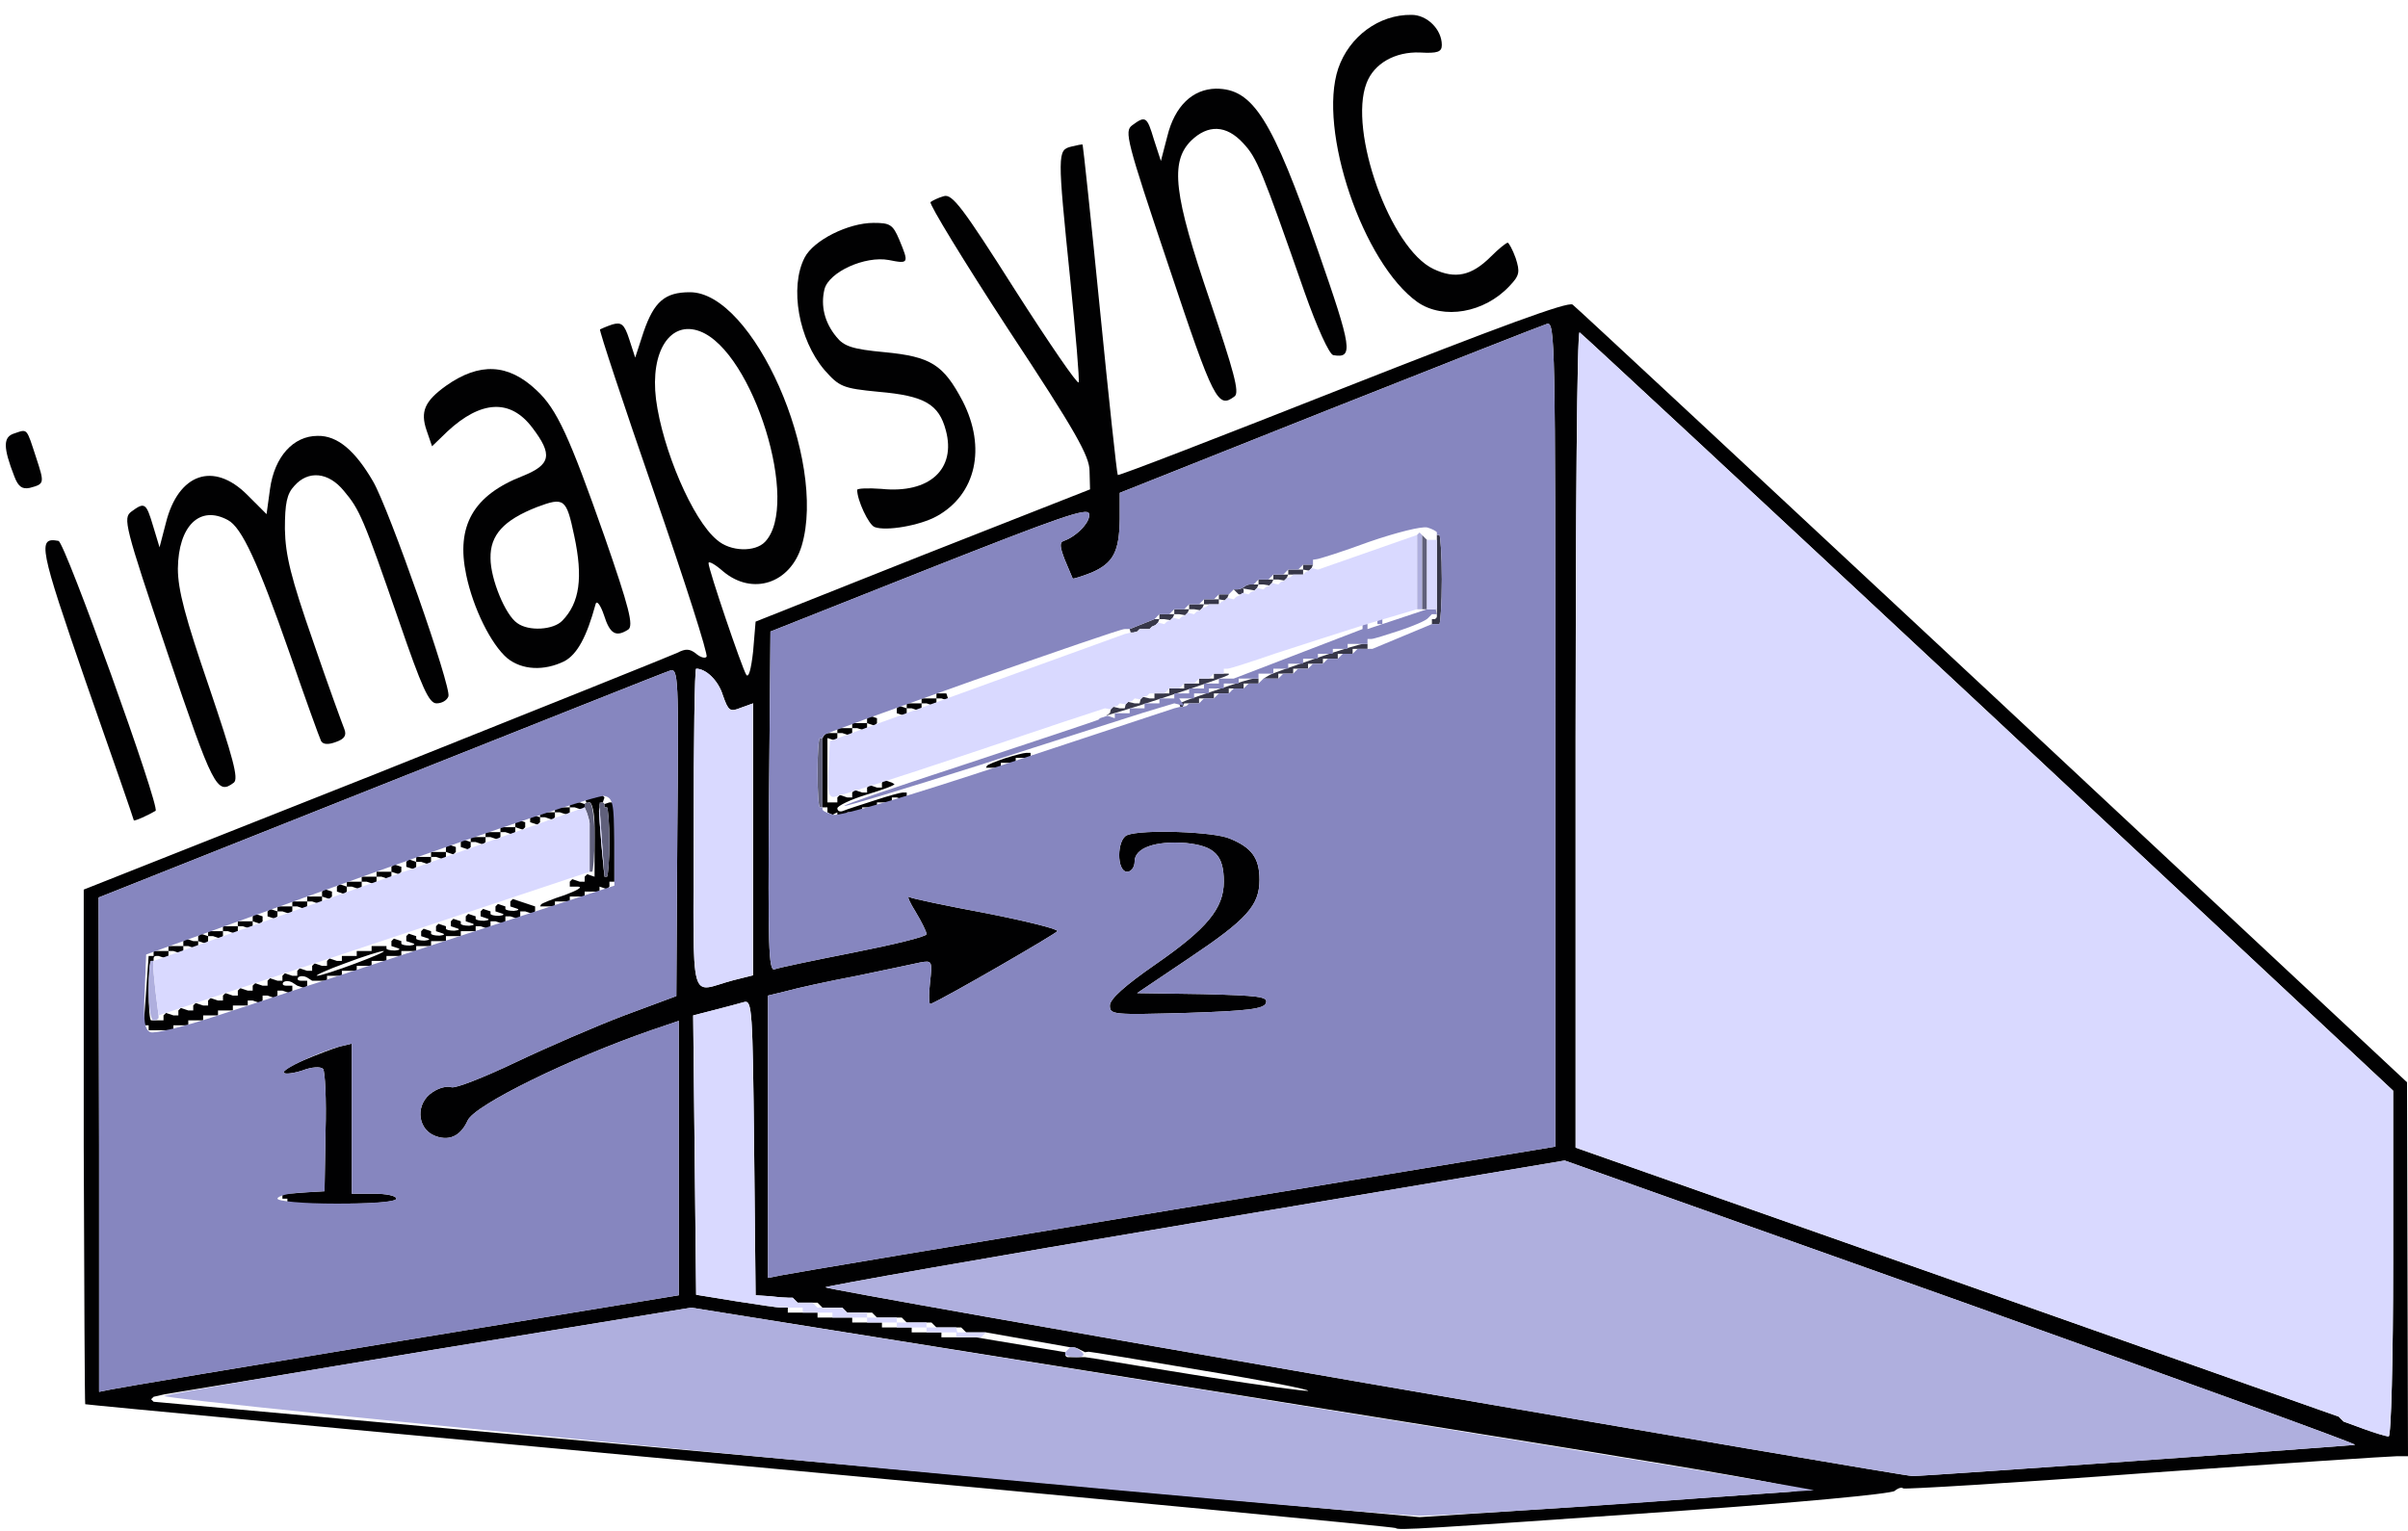 <!DOCTYPE svg PUBLIC "-//W3C//DTD SVG 20010904//EN" "http://www.w3.org/TR/2001/REC-SVG-20010904/DTD/svg10.dtd">
<svg version="1.0" xmlns="http://www.w3.org/2000/svg" width="486px" height="309px" viewBox="0 0 4860 3090" preserveAspectRatio="xMidYMid meet">
<g id="layer101" fill="#010102" fill-rule="evenodd">
<path d="M2817 3085 C2816 3083,2221 3026,1495 2959 C769 2892,173 2836,172 2835 C171 2834,170 2600,169 2315 L169 1796 757 1563 C1080 1434,1354 1324,1367 1318 C1384 1309,1392 1310,1404 1319 C1413 1327,1423 1330,1426 1326 C1430 1323,1382 1173,1320 994 C1258 815,1209 667,1211 665 C1213 664,1224 659,1236 655 C1254 650,1260 654,1270 685 L1282 722 1299 670 C1320 609,1342 590,1392 590 C1520 589,1670 928,1618 1102 C1595 1178,1519 1203,1460 1154 C1443 1139,1430 1132,1430 1137 C1430 1150,1497 1347,1506 1362 C1511 1370,1516 1351,1520 1315 L1525 1255 1862 1121 L2200 988 2199 951 C2199 921,2171 871,2035 665 C1945 527,1875 412,1878 408 C1882 405,1894 399,1905 396 C1922 391,1943 419,2049 586 C2118 694,2175 777,2177 772 C2179 767,2171 673,2160 564 C2134 309,2134 303,2162 296 C2174 293,2184 291,2185 292 C2186 294,2202 443,2220 625 C2238 806,2254 956,2256 959 C2258 961,2462 882,2710 784 C3025 660,3165 608,3174 615 C3181 620,3563 976,4023 1405 L4858 2185 4859 2562 L4860 2940 4837 2940 C4825 2940,4597 2955,4330 2974 C4064 2994,3844 3007,3841 3005 C3839 3002,3831 3004,3824 3010 C3817 3016,3624 3034,3395 3050 C2868 3087,2820 3090,2817 3085 M305 2825 L305 2825 L310 2820 L332 2815C344 2813,588 2773,875 2725 L1395 2640 2540 2823 C3601 2993,3679 3007,3610 3012 C3568 3015,3384 3028,3200 3041 L2865 3063 1587 2946 L310 2830M2755 2792 C2159 2689,1669 2602,1666 2599 C1663 2597,1998 2538,2409 2469 L3158 2343 3959 2628 C4400 2786,4757 2915,4753 2917 C4743 2919,3889 2980,3860 2980 C3849 2980,3352 2895,2755 2792 M4725 2865 L4720 2860 L3950 2588L3180 2317 3180 1492 C3180 1039,3183 669,3188 671 C3192 673,3563 1018,4013 1438 L4830 2202 4830 2551 C4830 2743,4826 2900,4821 2900 C4816 2900,4793 2893,4771 2885 L4730 2870M200 2311 L199 1812 767 1586 C1079 1462,1342 1357,1352 1354 C1369 1348,1370 1366,1367 1679 L1365 2011 1260 2050 C1202 2072,1103 2115,1040 2145 C977 2175,919 2198,911 2195 C903 2192,886 2196,873 2205 C839 2227,841 2276,875 2292 C905 2305,929 2295,944 2262 C958 2231,1149 2137,1317 2079 L1370 2061 1370 2338 L1370 2615 810 2707 C502 2758,238 2802,225 2805 L200 2810 200 2311 M580 2420 L570 2420 L570 2410 L577 2410C581 2410,600 2409,620 2407 L655 2405 657 2285 C659 2220,656 2162,652 2158 C647 2153,629 2154,611 2161 C593 2167,576 2169,573 2166 C569 2163,588 2151,614 2140 C640 2129,672 2117,685 2113 L710 2107 710 2258 L710 2410 755 2410 C779 2410,800 2414,800 2420 C800 2426,760 2430,700 2430 C645 2430,595 2430,590 2430 L580 2430M300 2070 L290 2070 L295 2000L300 1930L310 1930 L310 1920 L315 1920C317 1920,322 1920,325 1920 L330 1920L340 1920 L340 1910 L345 1910C347 1910,352 1910,355 1910 L360 1910L370 1910 L370 1900 375 1895 L390 1900 400 1900 L400 1890 405 1885 L420 1890 L420 1880 L425 1880C427 1880,432 1880,435 1880 L440 1880L450 1880 L450 1870 L455 1870C457 1870,462 1870,465 1870 L470 1870L480 1870 L480 1860 L485 1860C487 1860,492 1860,495 1860 L500 1860L510 1860 L510 1850 515 1845 L530 1850 L530 1860 525 1865 L510 1860 L510 1870 505 1875 L490 1870 480 1870 L480 1880 475 1885 L460 1880 450 1880 L450 1890 445 1895 L430 1890 420 1890 L420 1900 415 1905 L400 1900 L400 1910 395 1915 L380 1910 370 1910 L370 1920 365 1925 L350 1920 340 1920 L340 1930 335 1935 L320 1930 L315 1930C312 1930,310 1932,310 1935 L310 1940L310 1940 L305 1940C302 1940,300 1967,300 2000 C300 2033,302 2060,305 2060 C307 2060,312 2060,315 2060 L320 2060L330 2060 L330 2050 335 2045 L350 2050 360 2050 L360 2040 365 2035 L380 2040 390 2040 L390 2030 395 2025 L410 2030 420 2030 L420 2020 425 2015 L440 2020 450 2020 L450 2010 455 2005 L470 2010 480 2010 L480 2000 485 1995 L500 2000 510 2000 L510 1990 515 1985 L530 1990 540 1990 L540 1980 545 1975 L560 1980 570 1980 L570 1970 575 1965 L590 1970 600 1970 L600 1960 605 1955 L620 1960 630 1960 L630 1950 635 1945 L650 1950 660 1950 L660 1940 665 1935 L680 1940 690 1940 L690 1930 L695 1930C697 1930,702 1930,705 1930 L710 1930L720 1930 L720 1920 L725 1920C727 1920,732 1920,735 1920 L740 1920L750 1920 L750 1910 L755 1910C757 1910,762 1910,765 1910 L770 1910L780 1910 L780 1915C780 1917,787 1919,797 1919 C807 1918,809 1916,802 1914 L790 1910L790 1900 795 1895 L810 1900 L810 1905C810 1907,817 1909,827 1909 C837 1908,839 1906,832 1904 L820 1900L820 1890 825 1885 L840 1890 L840 1895C840 1897,847 1899,857 1899 C867 1898,869 1896,862 1894 L850 1890L850 1880 855 1875 L870 1880 L870 1885C870 1887,877 1889,887 1889 C897 1888,899 1886,892 1884 L880 1880L880 1870 885 1865 L900 1870 L900 1875C900 1877,907 1879,917 1879 C927 1878,929 1876,922 1874 L910 1870L910 1860 915 1855 L930 1860 L930 1865C930 1867,937 1869,947 1869 C957 1868,959 1866,952 1864 L940 1860L940 1850 945 1845 L960 1850 L960 1855C960 1857,967 1859,977 1859 C987 1858,989 1856,982 1854 L970 1850L970 1840 975 1835 L990 1840 L990 1845C990 1847,997 1849,1007 1849 C1017 1848,1019 1846,1012 1844 L1000 1840L1000 1830 1005 1825 L1020 1830 L1020 1835C1020 1837,1027 1839,1037 1839 C1047 1838,1049 1836,1042 1834 L1030 1830L1030 1820 1035 1815 L1050 1820 L1065 1825L1080 1830L1080 1840 1075 1845 L1060 1840 1050 1840 L1050 1850 1045 1855 L1030 1850 1020 1850 L1020 1860 1015 1865 L1000 1860 990 1860 L990 1870 985 1875 L970 1870 960 1870 L960 1880 L955 1880C952 1880,947 1880,945 1880 L940 1880L930 1880 L930 1890 L925 1890C922 1890,917 1890,915 1890 L910 1890L900 1890 L900 1900 L895 1900C892 1900,887 1900,885 1900 L880 1900L870 1900 L870 1910 L865 1910C862 1910,857 1910,855 1910 L850 1910L840 1910 L840 1920 L835 1920C832 1920,827 1920,825 1920 L820 1920L810 1920 L810 1930 L805 1930C802 1930,797 1930,795 1930 L790 1930L780 1930 L780 1940 L775 1940C772 1940,767 1940,765 1940 L760 1940L750 1940 L750 1950 L745 1950C742 1950,737 1950,735 1950 L730 1950L720 1950 L720 1960 L715 1960C712 1960,707 1960,705 1960 L700 1960L690 1960 L690 1970 L685 1970C682 1970,677 1970,675 1970 L670 1970L660 1970 L660 1980 L655 1980C652 1980,647 1980,645 1980 L640 1980L630 1980 L619 1973C613 1970,606 1970,602 1973 C599 1977,601 1980,608 1980 L620 1980L620 1990 615 1995 L600 1990 L589 1983C583 1980,576 1980,572 1983 C569 1987,571 1990,578 1990 L590 1990L590 2000 585 2005 L570 2000 560 2000 L560 2010 555 2015 L540 2010 530 2010 L530 2020 525 2025 L510 2020 500 2020 L500 2030 L495 2030C492 2030,487 2030,485 2030 L480 2030L470 2030 L470 2040 L465 2040C462 2040,457 2040,455 2040 L450 2040L440 2040 L440 2050 L435 2050C432 2050,427 2050,425 2050 L420 2050L410 2050 L410 2060 L405 2060C402 2060,397 2060,395 2060 L390 2060L380 2060 L380 2070 L375 2070C372 2070,367 2070,365 2070 L360 2070L350 2070 L350 2080 L335 2080C326 2080,317 2080,315 2080 C312 2080,307 2080,305 2080 L300 2080M696 1945 C733 1931,768 1920,774 1920 C786 1921,654 1970,640 1970 C634 1970,660 1958,696 1945 M540 1840 L545 1835 L560 1840 L560 1830 L565 1830C567 1830,572 1830,575 1830 L580 1830L590 1830 L590 1820 L595 1820C597 1820,602 1820,605 1820 L610 1820L620 1820 L620 1810 L625 1810C627 1810,632 1810,635 1810 L640 1810L650 1810 L650 1800 655 1795 L670 1800 L670 1810 665 1815 L650 1810 L650 1820 645 1825 L630 1820 620 1820 L620 1830 615 1835 L600 1830 590 1830 L590 1840 585 1845 L570 1840 560 1840 L560 1850 555 1855 L540 1850 M1150 1780 L1155 1775 L1170 1780 1180 1780 L1180 1770 1185 1765 L1200 1770 L1200 1760 L1200 1740C1200 1729,1200 1697,1200 1670 C1200 1642,1195 1620,1190 1620 C1184 1620,1180 1622,1180 1625 L1180 1630L1182 1627 1175 1635 L1160 1630 1150 1630 L1150 1640 1145 1645 L1130 1640 1120 1640 L1120 1650 1115 1655 L1100 1650 1090 1650 L1090 1660 1085 1665 L1070 1660 L1070 1650 1075 1645 L1090 1650 L1090 1640 L1095 1640C1097 1640,1102 1640,1105 1640 L1110 1640L1120 1640 L1120 1630 L1125 1630C1127 1630,1132 1630,1135 1630 L1140 1630L1150 1630 L1150 1620 L1155 1620C1157 1620,1162 1620,1165 1620 L1170 1620L1185 1625 L1180 1610 1185 1605 L1200 1610 L1215 1605 1220 1610 L1215 1625 L1230 1620 L1240 1620 L1240 1675C1240 1705,1240 1732,1240 1735 C1240 1737,1240 1749,1240 1760 L1240 1780L1230 1780 L1230 1790 1225 1795 L1210 1790 L1210 1800 L1205 1800C1202 1800,1197 1800,1195 1800 L1190 1800L1180 1800 L1180 1810 L1175 1810C1172 1810,1167 1810,1165 1810 L1160 1810L1150 1810 L1150 1820 L1145 1820C1142 1820,1137 1820,1135 1820 L1130 1820L1120 1820 L1120 1830 L1115 1830C1112 1830,1107 1830,1105 1830 L1100 1830L1090 1830 L1092 1826C1093 1824,1115 1815,1140 1807 C1164 1798,1177 1791,1167 1790 L1150 1790M1210 1630 L1210 1625C1210 1622,1212 1620,1215 1620 C1217 1620,1220 1622,1220 1625 L1220 1630L1220 1630 L1225 1630C1227 1630,1230 1661,1230 1700 C1230 1738,1227 1770,1225 1770 L1220 1770L1220 1770 L1214 1707C1211 1673,1209 1641,1209 1637 L1210 1630M680 1790 L685 1785 L700 1790 L700 1780 L705 1780C707 1780,712 1780,715 1780 L720 1780L730 1780 L730 1770 L735 1770C737 1770,742 1770,745 1770 L750 1770L760 1770 L760 1760 L765 1760C767 1760,772 1760,775 1760 L780 1760L790 1760 L790 1750 795 1745 L810 1750 L810 1760 805 1765 L790 1760 L790 1770 785 1775 L770 1770 760 1770 L760 1780 755 1785 L740 1780 730 1780 L730 1790 725 1795 L710 1790 700 1790 L700 1800 695 1805 L680 1800 M820 1740 L825 1735 L840 1740 L840 1730 L845 1730C847 1730,852 1730,855 1730 L860 1730L870 1730 L870 1720 L875 1720C877 1720,882 1720,885 1720 L890 1720L900 1720 L900 1710 905 1705 L920 1710 L920 1720 915 1725 L900 1720 L900 1730 895 1735 L880 1730 870 1730 L870 1740 865 1745 L850 1740 840 1740 L840 1750 835 1755 L820 1750 M930 1700 L935 1695 L950 1700 L950 1690 L955 1690C957 1690,962 1690,965 1690 L970 1690L980 1690 L980 1680 L985 1680C987 1680,992 1680,995 1680 L1000 1680L1010 1680 L1010 1670 L1015 1670C1017 1670,1022 1670,1025 1670 L1030 1670L1040 1670 L1040 1660 1045 1655 L1060 1660 L1060 1670 1055 1675 L1040 1670 L1040 1680 1035 1685 L1020 1680 1010 1680 L1010 1690 1005 1695 L990 1690 980 1690 L980 1700 975 1705 L960 1700 950 1700 L950 1710 945 1715 L930 1710 M2190 2740 L2175 2740C2166 2740,2157 2740,2155 2740 C2152 2740,2150 2737,2150 2735 L2150 2730L2150 2730 L2060 2715L1970 2700L1970 2700 L1950 2700L1930 2700L1920 2700 L1915 2700C1912 2700,1907 2700,1905 2700 L1900 2700L1900 2690 L1885 2690L1870 2690L1860 2690 L1855 2690C1852 2690,1847 2690,1845 2690 L1840 2690L1840 2680 L1825 2680L1810 2680L1800 2680 L1795 2680C1792 2680,1787 2680,1785 2680 L1780 2680L1780 2670 L1765 2670L1750 2670L1740 2670 L1735 2670C1732 2670,1727 2670,1725 2670 L1720 2670L1720 2660 L1700 2660L1680 2660L1670 2660 L1665 2660C1662 2660,1657 2660,1655 2660 L1650 2660L1650 2650 L1635 2650L1620 2650L1610 2650 L1605 2650C1602 2650,1597 2650,1595 2650 L1590 2650L1590 2640 L1577 2640C1570 2640,1529 2634,1485 2627 L1405 2614 1402 2332 L1399 2050 1442 2039 C1465 2033,1492 2026,1502 2023 C1518 2019,1519 2039,1522 2316 L1525 2615 1555 2617 C1571 2619,1588 2620,1592 2620 L1600 2620L1605 2625 L1610 2630 L1625 2630L1640 2630L1650 2630 1655 2635 L1660 2640 L1680 2640L1700 2640L1705 2645 L1710 2650 L1730 2650L1750 2650L1760 2650 1765 2655 L1770 2660 L1790 2660L1810 2660L1820 2660 1825 2665 L1830 2670 L1850 2670L1870 2670L1880 2670 1885 2675 L1890 2680 L1910 2680L1930 2680L1940 2680 1945 2685 L1950 2690 L1970 2690L1990 2690L1990 2690 L2075 2705L2160 2720L2160 2720 L2165 2720C2169 2720,2175 2722,2180 2725 L2190 2730L2190 2730 L2197 2729C2201 2729,2305 2746,2428 2767 C2550 2787,2646 2806,2640 2808 C2635 2809,2543 2797,2437 2780 C2331 2763,2232 2747,2217 2744 L2190 2740M1550 2295 L1550 2010 1587 2001 C1608 1995,1672 1981,1730 1970 C1787 1958,1845 1946,1858 1943 C1881 1939,1882 1940,1877 1984 C1874 2010,1875 2029,1878 2027 C1909 2014,2130 1886,2134 1880 C2137 1876,2073 1860,1992 1844 C1911 1829,1840 1814,1835 1811 C1830 1808,1836 1822,1848 1841 C1860 1861,1870 1881,1870 1886 C1870 1891,1804 1907,1723 1923 C1642 1939,1570 1954,1563 1957 C1551 1961,1550 1905,1552 1618 L1555 1275 1875 1148 C2136 1045,2195 1024,2198 1037 C2202 1053,2173 1083,2147 1092 C2138 1095,2139 1104,2149 1130 C2157 1149,2164 1166,2165 1168 C2166 1169,2183 1164,2203 1156 C2247 1137,2259 1114,2260 1048 L2260 995 2682 827 C2914 735,3112 657,3122 654 C3139 648,3139 691,3139 1481 L3139 2315 2369 2442 C1946 2512,1588 2572,1575 2575 L1550 2580 1550 2295 M2240 2030 C2240 2017,2270 1990,2332 1947 C2436 1875,2470 1834,2470 1780 C2470 1726,2451 1708,2394 1702 C2332 1697,2290 1712,2290 1739 C2290 1751,2283 1760,2275 1760 C2253 1760,2254 1694,2275 1686 C2305 1674,2450 1679,2482 1693 C2526 1711,2542 1732,2542 1776 C2542 1828,2517 1856,2399 1935 L2295 2005 2428 2007 C2540 2010,2560 2012,2555 2025 C2551 2037,2518 2041,2395 2045 C2247 2049,2240 2049,2240 2030 M1690 1640 L1680 1645 1670 1640 L1670 1630 1660 1630 L1660 1630 L1660 1585C1660 1560,1660 1537,1660 1535 C1660 1532,1660 1521,1660 1510 L1660 1490L1660 1490 L1663 1485C1665 1482,1669 1480,1673 1480 L1680 1480L1690 1480 L1690 1470 L1695 1470C1697 1470,1702 1470,1705 1470 L1710 1470L1720 1470 L1720 1460 L1725 1460C1727 1460,1732 1460,1735 1460 L1740 1460L1750 1460 L1750 1450 1755 1445 L1770 1450 L1770 1460 1765 1465 L1750 1460 L1750 1470 1745 1475 L1730 1470 1720 1470 L1720 1480 1715 1485 L1700 1480 1690 1480 L1690 1490 1685 1495 L1670 1490 L1670 1500 L1670 1535C1670 1554,1670 1572,1670 1575 C1670 1577,1670 1586,1670 1595 L1670 1610L1670 1620 L1675 1620C1677 1620,1682 1620,1685 1620 L1690 1620L1690 1610 1695 1605 L1710 1610 1720 1610 L1720 1600 1725 1595 L1740 1600 1750 1600 L1750 1590 1755 1585 L1770 1590 1780 1590 L1780 1580 1785 1575 L1800 1580 L1805 1583C1807 1585,1783 1594,1750 1604 C1717 1614,1690 1627,1690 1632 C1690 1637,1695 1640,1702 1637 C1709 1634,1737 1625,1765 1616 C1792 1607,1818 1600,1822 1600 L1830 1600L1830 1610 1825 1615 L1810 1610 1800 1610 L1800 1620 L1795 1620C1792 1620,1787 1620,1785 1620 L1780 1620L1770 1620 L1770 1630 L1765 1630C1762 1630,1757 1630,1755 1630 L1750 1630L1740 1630 L1740 1640 L1735 1640C1732 1640,1727 1640,1725 1640 L1720 1640L1710 1640 L1710 1650 L1705 1650C1702 1650,1697 1650,1695 1650 L1690 1650M2080 1530 L2075 1530C2072 1530,2067 1530,2065 1530 L2060 1530L2050 1530 L2050 1540 L2045 1540C2042 1540,2037 1540,2035 1540 L2030 1540L2020 1540 L2020 1550 L2015 1550C2012 1550,2007 1550,2005 1550 L2000 1550L1990 1550 L1992 1546C1993 1544,2010 1537,2028 1531 C2047 1525,2066 1520,2071 1520 L2080 1520M1810 1430 L1815 1425 L1830 1430 L1830 1420 L1835 1420C1837 1420,1842 1420,1845 1420 L1850 1420L1860 1420 L1860 1410 L1865 1410C1867 1410,1872 1410,1875 1410 L1880 1410L1890 1410 L1890 1400 L1895 1400C1897 1400,1902 1400,1905 1400 L1910 1400L1915 1415 L1900 1410 1890 1410 L1890 1420 1885 1425 L1870 1420 1860 1420 L1860 1430 1855 1435 L1840 1430 1830 1430 L1830 1440 1825 1445 L1810 1440 M1400 1675 C1400 1496,1402 1350,1405 1350 C1425 1350,1450 1374,1459 1404 C1470 1435,1473 1438,1495 1429 L1520 1420 1520 1694 L1520 1969 1480 1979 C1389 2003,1400 2042,1400 1675 M1447 1090 C1398 1050,1337 907,1324 806 C1312 709,1353 646,1413 669 C1520 710,1616 1019,1544 1094 C1524 1115,1474 1114,1447 1090 " />
<path d="M270 1656 C270 1654,227 1530,174 1379 C79 1104,75 1084,118 1092 C131 1094,324 1631,314 1637 C299 1646,270 1659,270 1656 " />
<path d="M338 1318 C251 1060,248 1046,265 1033 C292 1013,295 1015,309 1062 L322 1105 335 1055 C360 956,431 931,499 999 L538 1038 545 987 C554 922,592 880,641 880 C681 879,717 910,753 972 C785 1027,912 1389,905 1406 C902 1414,892 1420,881 1420 C866 1420,852 1390,805 1253 C733 1045,726 1029,694 991 C663 953,622 949,594 981 C579 997,575 1016,575 1068 C576 1121,587 1166,632 1295 C662 1383,691 1462,695 1472 C700 1485,695 1492,678 1498 C662 1504,652 1503,648 1496 C645 1490,616 1410,585 1320 C520 1134,488 1065,460 1050 C403 1019,360 1062,359 1148 C359 1191,374 1247,422 1387 C470 1529,482 1572,472 1580 C438 1606,430 1590,338 1318 " />
<path d="M1024 1329 C991 1301,955 1228,941 1161 C920 1062,955 1000,1055 961 C1112 938,1116 918,1074 863 C1030 805,971 808,903 871 L872 901 861 869 C848 831,857 810,900 779 C968 731,1026 734,1083 788 C1124 826,1149 881,1220 1083 C1270 1227,1279 1263,1268 1271 C1243 1287,1231 1280,1219 1242 C1212 1221,1204 1211,1202 1220 C1184 1286,1165 1321,1139 1335 C1098 1355,1054 1353,1024 1329 M1044 1258 C1020 1242,990 1169,990 1127 C989 1080,1017 1050,1083 1024 C1139 1003,1143 1006,1159 1082 C1177 1166,1170 1217,1135 1253 C1117 1272,1067 1275,1044 1258 " />
<path d="M1765 1064 C1753 1059,1730 1010,1730 989 C1730 986,1752 985,1779 987 C1876 997,1930 947,1909 869 C1895 816,1866 799,1773 791 C1701 784,1694 781,1664 747 C1612 686,1593 580,1624 520 C1642 485,1712 450,1763 450 C1796 450,1802 453,1815 484 C1835 532,1834 533,1794 525 C1746 516,1673 549,1664 584 C1656 617,1664 651,1688 680 C1703 699,1720 705,1785 711 C1879 720,1904 736,1943 810 C1991 904,1970 998,1891 1042 C1857 1061,1788 1073,1765 1064 " />
<path d="M29 962 C6 903,6 882,29 875 C56 866,53 863,73 924 C90 976,90 977,60 985 C45 988,37 983,29 962 " />
<path d="M2359 538 C2273 282,2269 265,2285 253 C2312 233,2315 235,2329 282 L2343 325 2356 275 C2371 214,2407 180,2454 179 C2529 179,2567 239,2660 506 C2729 704,2732 724,2691 717 C2683 716,2658 661,2633 590 C2546 341,2537 319,2509 289 C2475 252,2438 251,2404 284 C2361 327,2369 393,2442 607 C2490 749,2502 792,2492 800 C2458 826,2450 811,2359 538 " />
<path d="M2861 610 C2751 532,2659 262,2701 138 C2723 74,2783 29,2849 30 C2880 30,2910 59,2910 91 C2910 105,2901 108,2866 106 C2816 104,2773 128,2758 168 C2721 264,2806 502,2893 543 C2937 564,2970 557,3009 518 C3025 502,3040 490,3043 490 C3045 490,3053 504,3059 521 C3068 549,3067 556,3047 577 C2996 632,2913 646,2861 610 " />
</g>
<g id="layer102" fill="#373749" fill-rule="evenodd">
<path d="M2242 1432 L2247 1427 L2260 1430 2270 1430 L2272 1422 2277 1417 L2290 1420 2300 1420 L2302 1412 2307 1407 L2320 1410 2330 1410 L2330 1400 L2335 1400C2337 1400,2342 1400,2345 1400 L2350 1400L2360 1400 L2360 1390 L2365 1390C2367 1390,2372 1390,2375 1390 L2380 1390L2390 1390 L2390 1380 L2395 1380C2397 1380,2402 1380,2405 1380 L2410 1380L2420 1380 L2420 1370 L2425 1370C2427 1370,2432 1370,2435 1370 L2440 1370L2450 1370 L2450 1360 L2455 1360C2457 1360,2462 1360,2465 1360 L2470 1360L2480 1360 L2480 1362C2480 1364,2423 1384,2353 1407 C2284 1430,2230 1446,2233 1444 L2240 1440" />
<path d="M2380 1420 L2392 1415C2399 1412,2431 1401,2464 1390 C2496 1379,2526 1370,2531 1370 L2540 1370L2540 1380 L2535 1380C2532 1380,2527 1380,2525 1380 L2520 1380L2510 1380 L2510 1390 L2505 1390C2502 1390,2497 1390,2495 1390 L2490 1390L2480 1390 L2480 1400 L2475 1400C2472 1400,2467 1400,2465 1400 L2460 1400L2450 1400 L2450 1410 L2445 1410C2442 1410,2437 1410,2435 1410 L2430 1410L2420 1410 L2420 1420 L2415 1420C2412 1420,2407 1420,2405 1420 L2400 1420L2390 1420 L2387 1427 2382 1427 " />
<path d="M2550 1370 L2562 1363C2569 1359,2612 1344,2659 1328 C2705 1312,2747 1300,2751 1300 L2760 1300L2760 1310 L2755 1310C2752 1310,2747 1310,2745 1310 L2740 1310L2730 1310 L2730 1320 L2725 1320C2722 1320,2717 1320,2715 1320 L2710 1320L2700 1320 L2700 1330 L2695 1330C2692 1330,2687 1330,2685 1330 L2680 1330L2670 1330 L2670 1340 L2665 1340C2662 1340,2657 1340,2655 1340 L2650 1340L2640 1340 L2640 1350 L2635 1350C2632 1350,2627 1350,2625 1350 L2620 1350L2610 1350 L2610 1360 L2605 1360C2602 1360,2597 1360,2595 1360 L2590 1360L2580 1360 L2580 1370 L2565 1370L2550 1370" />
<path d="M2280 1270 L2305 1260L2330 1250L2340 1250 L2340 1240 L2345 1240C2347 1240,2352 1240,2355 1240 L2360 1240L2370 1240 L2370 1230 L2375 1230C2377 1230,2382 1230,2385 1230 L2390 1230L2400 1230 L2400 1220 L2405 1220C2407 1220,2412 1220,2415 1220 L2420 1220L2430 1220 L2430 1210 L2435 1210C2437 1210,2442 1210,2445 1210 L2450 1210L2460 1210 L2460 1200 L2465 1200C2467 1200,2472 1200,2475 1200 L2480 1200L2477 1207 2472 1212 L2460 1210 L2460 1220 L2455 1220C2452 1220,2447 1220,2445 1220 L2440 1220L2430 1220 L2427 1227 2422 1232 L2410 1230 2400 1230 L2397 1237 2392 1242 L2380 1240 2370 1240 L2367 1247 2362 1252 L2350 1250 2340 1250 L2337 1257 2332 1262 L2325 1265 L2320 1270 L2315 1270C2312 1270,2307 1270,2305 1270 L2300 1270L2295 1275 L2287 1277 2282 1277 " />
<path d="M2890 1250 L2895 1250C2897 1250,2900 1247,2900 1245 L2900 1240L2900 1230 L2900 1185C2900 1160,2900 1137,2900 1135 C2900 1132,2900 1121,2900 1110 L2900 1090L2900 1080 L2905 1080C2907 1080,2910 1120,2910 1170 C2910 1219,2907 1260,2905 1260 C2902 1260,2897 1260,2895 1260 L2890 1260" />
<path d="M2490 1190 L2498 1190C2502 1190,2508 1187,2511 1185 C2514 1182,2519 1180,2523 1180 L2530 1180L2540 1180 L2540 1170 L2545 1170C2547 1170,2552 1170,2555 1170 L2560 1170L2570 1170 L2570 1160 L2575 1160C2577 1160,2582 1160,2585 1160 L2590 1160L2600 1160 L2600 1150 L2605 1150C2607 1150,2612 1150,2615 1150 L2620 1150L2630 1150 L2630 1140 L2635 1140C2637 1140,2642 1140,2645 1140 L2650 1140L2647 1147 2642 1152 L2630 1150 L2630 1160 L2625 1160C2622 1160,2617 1160,2615 1160 L2610 1160L2600 1160 L2597 1167 2592 1172 L2580 1170 2570 1170 L2567 1177 2562 1182 L2550 1180 2540 1180 L2537 1187 2532 1192 L2520 1190 2508 1188 L2510 1190 L2510 1195C2510 1197,2507 1200,2505 1200 L2500 1200L2495 1195 " />
</g>
<g id="layer103" fill="#60607b" fill-rule="evenodd">
<path d="M1210 1620 L1215 1620C1217 1620,1220 1622,1220 1625 L1220 1630L1220 1630 L1225 1630C1227 1630,1230 1661,1230 1700 C1230 1738,1227 1770,1225 1770 L1220 1770L1220 1770 L1215 1700L1210 1630" />
<path d="M1180 1630 L1180 1625C1180 1622,1184 1620,1190 1620 C1195 1620,1200 1650,1200 1690 C1200 1728,1197 1760,1195 1760 L1190 1760L1190 1760 L1190 1715C1190 1690,1190 1666,1190 1662 C1190 1658,1187 1649,1185 1642 L1180 1630" />
<path d="M1660 1490 L1660 1510C1660 1521,1660 1532,1660 1535 C1660 1537,1660 1560,1660 1585 L1660 1630L1660 1630 L1655 1630C1652 1630,1650 1598,1650 1560 C1650 1521,1652 1490,1655 1490 L1660 1490" />
<path d="M2875 1085 L2880 1090 L2880 1110C2880 1121,2880 1132,2880 1135 C2880 1137,2880 1160,2880 1185 L2880 1230L2870 1230 L2870 1155L2870 1080" />
</g>
<g id="layer104" fill="#8686bf" fill-rule="evenodd">
<path d="M200 2311 L199 1812 767 1586 C1079 1462,1342 1357,1352 1354 C1369 1348,1370 1366,1367 1679 L1365 2011 1260 2050 C1202 2072,1103 2115,1040 2145 C977 2175,919 2198,911 2195 C903 2192,886 2196,873 2205 C839 2227,841 2276,875 2292 C905 2305,929 2295,944 2262 C958 2231,1149 2137,1317 2079 L1370 2061 1370 2338 L1370 2615 810 2707 C502 2758,238 2802,225 2805 L200 2810 200 2311 M560 2420 C560 2415,581 2409,607 2408 L655 2405 657 2285 C659 2220,656 2162,652 2158 C647 2153,629 2154,611 2161 C593 2167,576 2169,573 2166 C566 2160,643 2124,685 2113 L710 2107 710 2258 L710 2410 755 2410 C779 2410,800 2414,800 2420 C800 2426,753 2430,680 2430 C611 2430,560 2425,560 2420 M304 2084 C292 2079,289 2063,292 2002 L295 1927 748 1764 C1002 1673,1209 1604,1220 1607 C1237 1611,1239 1621,1240 1700 L1240 1788 900 1899 C713 1960,506 2028,440 2050 C374 2072,313 2087,304 2084 " />
<path d="M1550 2295 L1550 2010 1587 2001 C1608 1995,1672 1981,1730 1970 C1787 1958,1845 1946,1858 1943 C1881 1939,1882 1940,1877 1984 C1874 2010,1875 2029,1878 2027 C1909 2014,2130 1886,2134 1880 C2137 1876,2073 1860,1992 1844 C1911 1829,1840 1814,1835 1811 C1830 1808,1836 1822,1848 1841 C1860 1861,1870 1881,1870 1886 C1870 1891,1804 1907,1723 1923 C1642 1939,1570 1954,1563 1957 C1551 1961,1550 1905,1552 1618 L1555 1275 1875 1148 C2136 1045,2195 1024,2198 1037 C2202 1053,2173 1083,2147 1092 C2138 1095,2139 1104,2149 1130 C2157 1149,2164 1166,2165 1168 C2166 1169,2183 1164,2203 1156 C2247 1137,2259 1114,2260 1048 L2260 995 2682 827 C2914 735,3112 657,3122 654 C3139 648,3139 691,3139 1481 L3139 2315 2369 2442 C1946 2512,1588 2572,1575 2575 L1550 2580 1550 2295 M2240 2030 C2240 2017,2270 1990,2332 1947 C2436 1875,2470 1834,2470 1780 C2470 1726,2451 1708,2394 1702 C2332 1697,2290 1712,2290 1739 C2290 1751,2283 1760,2275 1760 C2253 1760,2254 1694,2275 1686 C2305 1674,2450 1679,2482 1693 C2526 1711,2542 1732,2542 1776 C2542 1828,2517 1856,2399 1935 L2295 2005 2428 2007 C2540 2010,2560 2012,2555 2025 C2551 2037,2518 2041,2395 2045 C2247 2049,2240 2049,2240 2030 M1660 1630 L1655 1630C1652 1630,1650 1598,1650 1560 C1650 1521,1652 1490,1655 1490 L1660 1490L1660 1490 L1663 1484C1665 1481,1801 1432,1964 1374 C2127 1317,2265 1269,2270 1270 L2280 1270L2280 1270 L2305 1260L2330 1250L2335 1245 L2340 1240 L2345 1240C2347 1240,2352 1240,2355 1240 L2360 1240L2365 1235 L2370 1230 L2375 1230C2377 1230,2382 1230,2385 1230 L2390 1230L2395 1225 L2400 1220 L2405 1220C2407 1220,2412 1220,2415 1220 L2420 1220L2425 1215 L2430 1210 L2435 1210C2437 1210,2442 1210,2445 1210 L2450 1210L2455 1205 L2460 1200 L2465 1200C2467 1200,2472 1200,2475 1200 L2480 1200L2485 1195 L2490 1190 L2498 1190C2502 1190,2508 1187,2511 1185 C2514 1182,2519 1180,2523 1180 L2530 1180L2535 1175 L2540 1170 L2545 1170C2547 1170,2552 1170,2555 1170 L2560 1170L2565 1165 L2570 1160 L2575 1160C2577 1160,2582 1160,2585 1160 L2590 1160L2595 1155 L2600 1150 L2605 1150C2607 1150,2612 1150,2615 1150 L2620 1150L2625 1145 L2630 1140 L2635 1140C2637 1140,2642 1140,2645 1140 L2650 1140L2650 1130 L2657 1129C2661 1129,2709 1114,2763 1094 C2818 1075,2870 1062,2881 1065 C2891 1068,2900 1073,2900 1075 L2900 1080L2900 1080 L2905 1080C2907 1080,2910 1120,2910 1170 C2910 1219,2907 1260,2905 1260 C2902 1260,2897 1260,2895 1260 L2890 1260L2890 1260 L2830 1285L2770 1310L2760 1310 L2755 1310C2752 1310,2747 1310,2745 1310 L2740 1310L2735 1315 L2730 1320 L2725 1320C2722 1320,2717 1320,2715 1320 L2710 1320L2705 1325 L2700 1330 L2695 1330C2692 1330,2687 1330,2685 1330 L2680 1330L2675 1335 L2670 1340 L2665 1340C2662 1340,2657 1340,2655 1340 L2650 1340L2645 1345 L2640 1350 L2635 1350C2632 1350,2627 1350,2625 1350 L2620 1350L2615 1355 L2610 1360 L2605 1360C2602 1360,2597 1360,2595 1360 L2590 1360L2585 1365 L2580 1370 L2565 1370L2550 1370L2545 1375 L2540 1380 L2535 1380C2532 1380,2527 1380,2525 1380 L2520 1380L2515 1385 L2510 1390 L2505 1390C2502 1390,2497 1390,2495 1390 L2490 1390L2485 1395 L2480 1400 L2475 1400C2472 1400,2467 1400,2465 1400 L2460 1400L2455 1405 L2450 1410 L2445 1410C2442 1410,2437 1410,2435 1410 L2430 1410L2425 1415 L2420 1420 L2415 1420C2412 1420,2407 1420,2405 1420 L2400 1420L2395 1425 L2387 1427 2382 1427 L2370 1430 L2037 1540C1829 1609,1696 1648,1682 1645 C1670 1642,1660 1637,1660 1634 L1660 1630M2235 1445 L2235 1445 L2250 1450 L2250 1440 L2255 1440C2257 1440,2262 1440,2265 1440 L2270 1440L2280 1440 L2280 1430 L2285 1430C2287 1430,2292 1430,2295 1430 L2300 1430L2310 1430 L2310 1420 L2315 1420C2317 1420,2322 1420,2325 1420 L2330 1420L2340 1420 L2340 1410 L2345 1410C2347 1410,2352 1410,2355 1410 L2360 1410L2370 1410 L2370 1400 L2375 1400C2377 1400,2382 1400,2385 1400 L2390 1400L2400 1400 L2400 1390 L2405 1390C2407 1390,2412 1390,2415 1390 L2420 1390L2430 1390 L2430 1380 L2435 1380C2437 1380,2442 1380,2445 1380 L2450 1380L2460 1380 L2460 1370 L2465 1370C2467 1370,2472 1370,2475 1370 L2480 1370L2490 1370 L2620 1320L2750 1270L2750 1260 2760 1260 L2760 1270 L2775 1265L2790 1260L2780 1260 L2780 1255C2780 1252,2782 1250,2785 1250 L2790 1250L2790 1260 L2835 1245L2880 1230L2880 1230 L2885 1230C2887 1230,2892 1230,2895 1230 L2900 1230L2897 1227 2900 1240 L2890 1240 L2882 1248C2878 1253,2852 1264,2825 1273 C2798 1282,2772 1290,2768 1290 L2760 1290L2760 1300 L2745 1300L2730 1300L2720 1300 L2720 1310 L2715 1310C2712 1310,2707 1310,2705 1310 L2700 1310L2690 1310 L2690 1320 L2685 1320C2682 1320,2677 1320,2675 1320 L2670 1320L2660 1320 L2660 1330 L2655 1330C2652 1330,2647 1330,2645 1330 L2640 1330L2630 1330 L2630 1340 L2625 1340C2622 1340,2617 1340,2615 1340 L2610 1340L2600 1340 L2600 1350 L2595 1350C2592 1350,2587 1350,2585 1350 L2580 1350L2570 1350 L2570 1360 L2565 1360C2562 1360,2557 1360,2555 1360 L2550 1360L2540 1360 L2540 1370 L2525 1370L2510 1370L2500 1370 L2500 1380 L2495 1380C2492 1380,2487 1380,2485 1380 L2480 1380L2470 1380 L2470 1390 L2465 1390C2462 1390,2457 1390,2455 1390 L2450 1390L2440 1390 L2440 1400 L2435 1400C2432 1400,2427 1400,2425 1400 L2420 1400L2410 1400 L2410 1410 L2405 1410C2402 1410,2397 1410,2395 1410 L2390 1410L2380 1410 L2390 1425 L2370 1420 L2307 1439C2273 1450,2124 1497,1976 1545 C1828 1592,1706 1629,1704 1627 C1702 1625,1816 1586,1957 1540 C2099 1493,2216 1454,2217 1453 L2220 1450" />
</g>
<g id="layer105" fill="#afafde" fill-rule="evenodd">
<path d="M1544 2942 C861 2877,319 2822,331 2818 C344 2814,588 2772,875 2725 L1395 2640 2540 2824 C3169 2925,3673 3008,3660 3009 C3646 3009,3480 3021,3292 3035 C3104 3048,2911 3060,2865 3060 C2818 3060,2223 3007,1544 2942 " />
<path d="M2755 2792 C2159 2689,1669 2602,1666 2599 C1663 2597,1998 2538,2409 2469 L3158 2343 3959 2628 C4400 2786,4757 2915,4753 2917 C4743 2919,3889 2980,3860 2980 C3849 2980,3352 2895,2755 2792 " />
<path d="M2155 2725 L2160 2720 L2167 2720C2170 2720,2178 2724,2184 2730 C2190 2736,2186 2740,2172 2740 C2159 2740,2150 2737,2150 2735 L2150 2730" />
<path d="M310 1940 L309 1947C309 1951,311 1976,314 2002 L320 2050L320 2050 L320 2055C320 2057,315 2060,310 2060 C304 2060,300 2033,300 2000 C300 1967,302 1940,305 1940 L310 1940" />
<path d="M2865 1075 L2865 1075 L2870 1080 L2870 1155L2870 1230L2860 1230 L2860 1155L2860 1080" />
</g>
<g id="layer106" fill="#d9d9ff" fill-rule="evenodd">
<path d="M4725 2865 L4720 2860 L3950 2588L3180 2317 3180 1492 C3180 1039,3183 669,3188 671 C3192 673,3563 1018,4013 1438 L4830 2202 4830 2551 C4830 2743,4826 2900,4821 2900 C4816 2900,4793 2893,4771 2885 L4730 2870" />
<path d="M1930 2690 L1925 2690C1922 2690,1917 2690,1915 2690 L1910 2690L1900 2690 L1885 2690L1870 2690L1870 2680 L1865 2680C1862 2680,1857 2680,1855 2680 L1850 2680L1840 2680 L1825 2680L1810 2680L1810 2670 L1805 2670C1802 2670,1797 2670,1795 2670 L1790 2670L1780 2670 L1765 2670L1750 2670L1750 2660 L1745 2660C1742 2660,1737 2660,1735 2660 L1730 2660L1720 2660 L1700 2660L1680 2660L1680 2650 L1675 2650C1672 2650,1667 2650,1665 2650 L1660 2650L1650 2650 L1635 2650L1620 2650L1620 2640 L1615 2640C1612 2640,1607 2640,1605 2640 L1600 2640L1590 2640 L1577 2640C1570 2640,1529 2634,1485 2627 L1405 2614 1402 2332 L1399 2050 1442 2039 C1465 2033,1492 2026,1502 2023 C1518 2019,1519 2039,1522 2316 L1525 2615 1555 2617 C1571 2619,1588 2620,1592 2620 L1600 2620L1605 2625 L1610 2630 L1625 2630L1640 2630L1645 2635 1650 2640 L1660 2640 L1680 2640L1700 2640L1705 2645 L1710 2650 L1730 2650L1750 2650L1750 2660 1760 2660 L1770 2660 L1790 2660L1810 2660L1810 2670 1820 2670 L1830 2670 L1850 2670L1870 2670L1870 2680 1880 2680 L1890 2680 L1910 2680L1930 2680L1932 2690 1940 2690 L1950 2690 L1970 2690L1990 2690L1985 2695 1980 2700 L1970 2700 L1950 2700L1930 2700" />
<path d="M310 1940 L745 1785L1180 1630L1180 1630 L1185 1642C1187 1649,1190 1658,1190 1662 C1190 1666,1190 1690,1190 1715 L1190 1760L1190 1760 L755 1905L320 2050L320 2050 L314 2002C311 1976,309 1951,309 1947 L310 1940" />
<path d="M1400 1675 C1400 1496,1402 1350,1405 1350 C1425 1350,1450 1374,1459 1404 C1470 1435,1473 1438,1495 1429 L1520 1420 1520 1694 L1520 1969 1480 1979 C1389 2003,1400 2042,1400 1675 " />
<path d="M1210 1630 L1215 1700L1220 1770L1220 1770 L1214 1707C1211 1673,1209 1641,1209 1637 L1210 1630" />
<path d="M2282 1277 L2287 1277 L2295 1275 L2300 1270 L2305 1270C2307 1270,2312 1270,2315 1270 L2320 1270L2325 1265 L2332 1262 2337 1257 L2350 1260 2355 1255 L2362 1252 2367 1247 L2380 1250 2385 1245 L2392 1242 2397 1237 L2410 1240 2415 1235 L2422 1232 2427 1227 L2435 1225 L2440 1220 L2445 1220C2447 1220,2452 1220,2455 1220 L2460 1220L2465 1215 L2472 1212 2477 1207 L2490 1210 2495 1205 L2502 1202 2507 1197 L2520 1200 2525 1195 L2532 1192 2537 1187 L2550 1190 2555 1185 L2562 1182 2567 1177 L2580 1180 2585 1175 L2592 1172 2597 1167 L2605 1165 L2610 1160 L2615 1160C2617 1160,2622 1160,2625 1160 L2630 1160L2635 1155 L2642 1152 2647 1147 L2660 1150 L2760 1115L2860 1080L2860 1080 L2860 1155L2860 1230L2860 1230 L2762 1259C2708 1276,2624 1303,2575 1319 C2526 1336,2482 1350,2478 1350 L2470 1350L2470 1360 L2465 1360C2462 1360,2457 1360,2455 1360 L2450 1360L2445 1365 L2440 1370 L2435 1370C2432 1370,2427 1370,2425 1370 L2420 1370L2415 1375 L2410 1380 L2405 1380C2402 1380,2397 1380,2395 1380 L2390 1380L2385 1385 L2380 1390 L2375 1390C2372 1390,2367 1390,2365 1390 L2360 1390L2355 1395 L2350 1400 L2345 1400C2342 1400,2337 1400,2335 1400 L2330 1400L2320 1400 2315 1405 L2307 1407 2302 1412 L2290 1410 2285 1415 L2277 1417 2272 1422 L2260 1420 2255 1425 L2247 1427 2242 1432 L2230 1430 L2227 1431C2226 1431,2105 1471,1960 1520 C1814 1569,1689 1609,1682 1609 C1672 1609,1669 1594,1672 1553 L1675 1496 1972 1388 L2270 1280" />
<path d="M2890 1090 L2900 1090 L2900 1110C2900 1121,2900 1132,2900 1135 C2900 1137,2900 1160,2900 1185 L2900 1230L2890 1230 L2880 1230 L2880 1185C2880 1160,2880 1137,2880 1135 C2880 1132,2880 1121,2880 1110 L2880 1090" />
</g>

</svg>